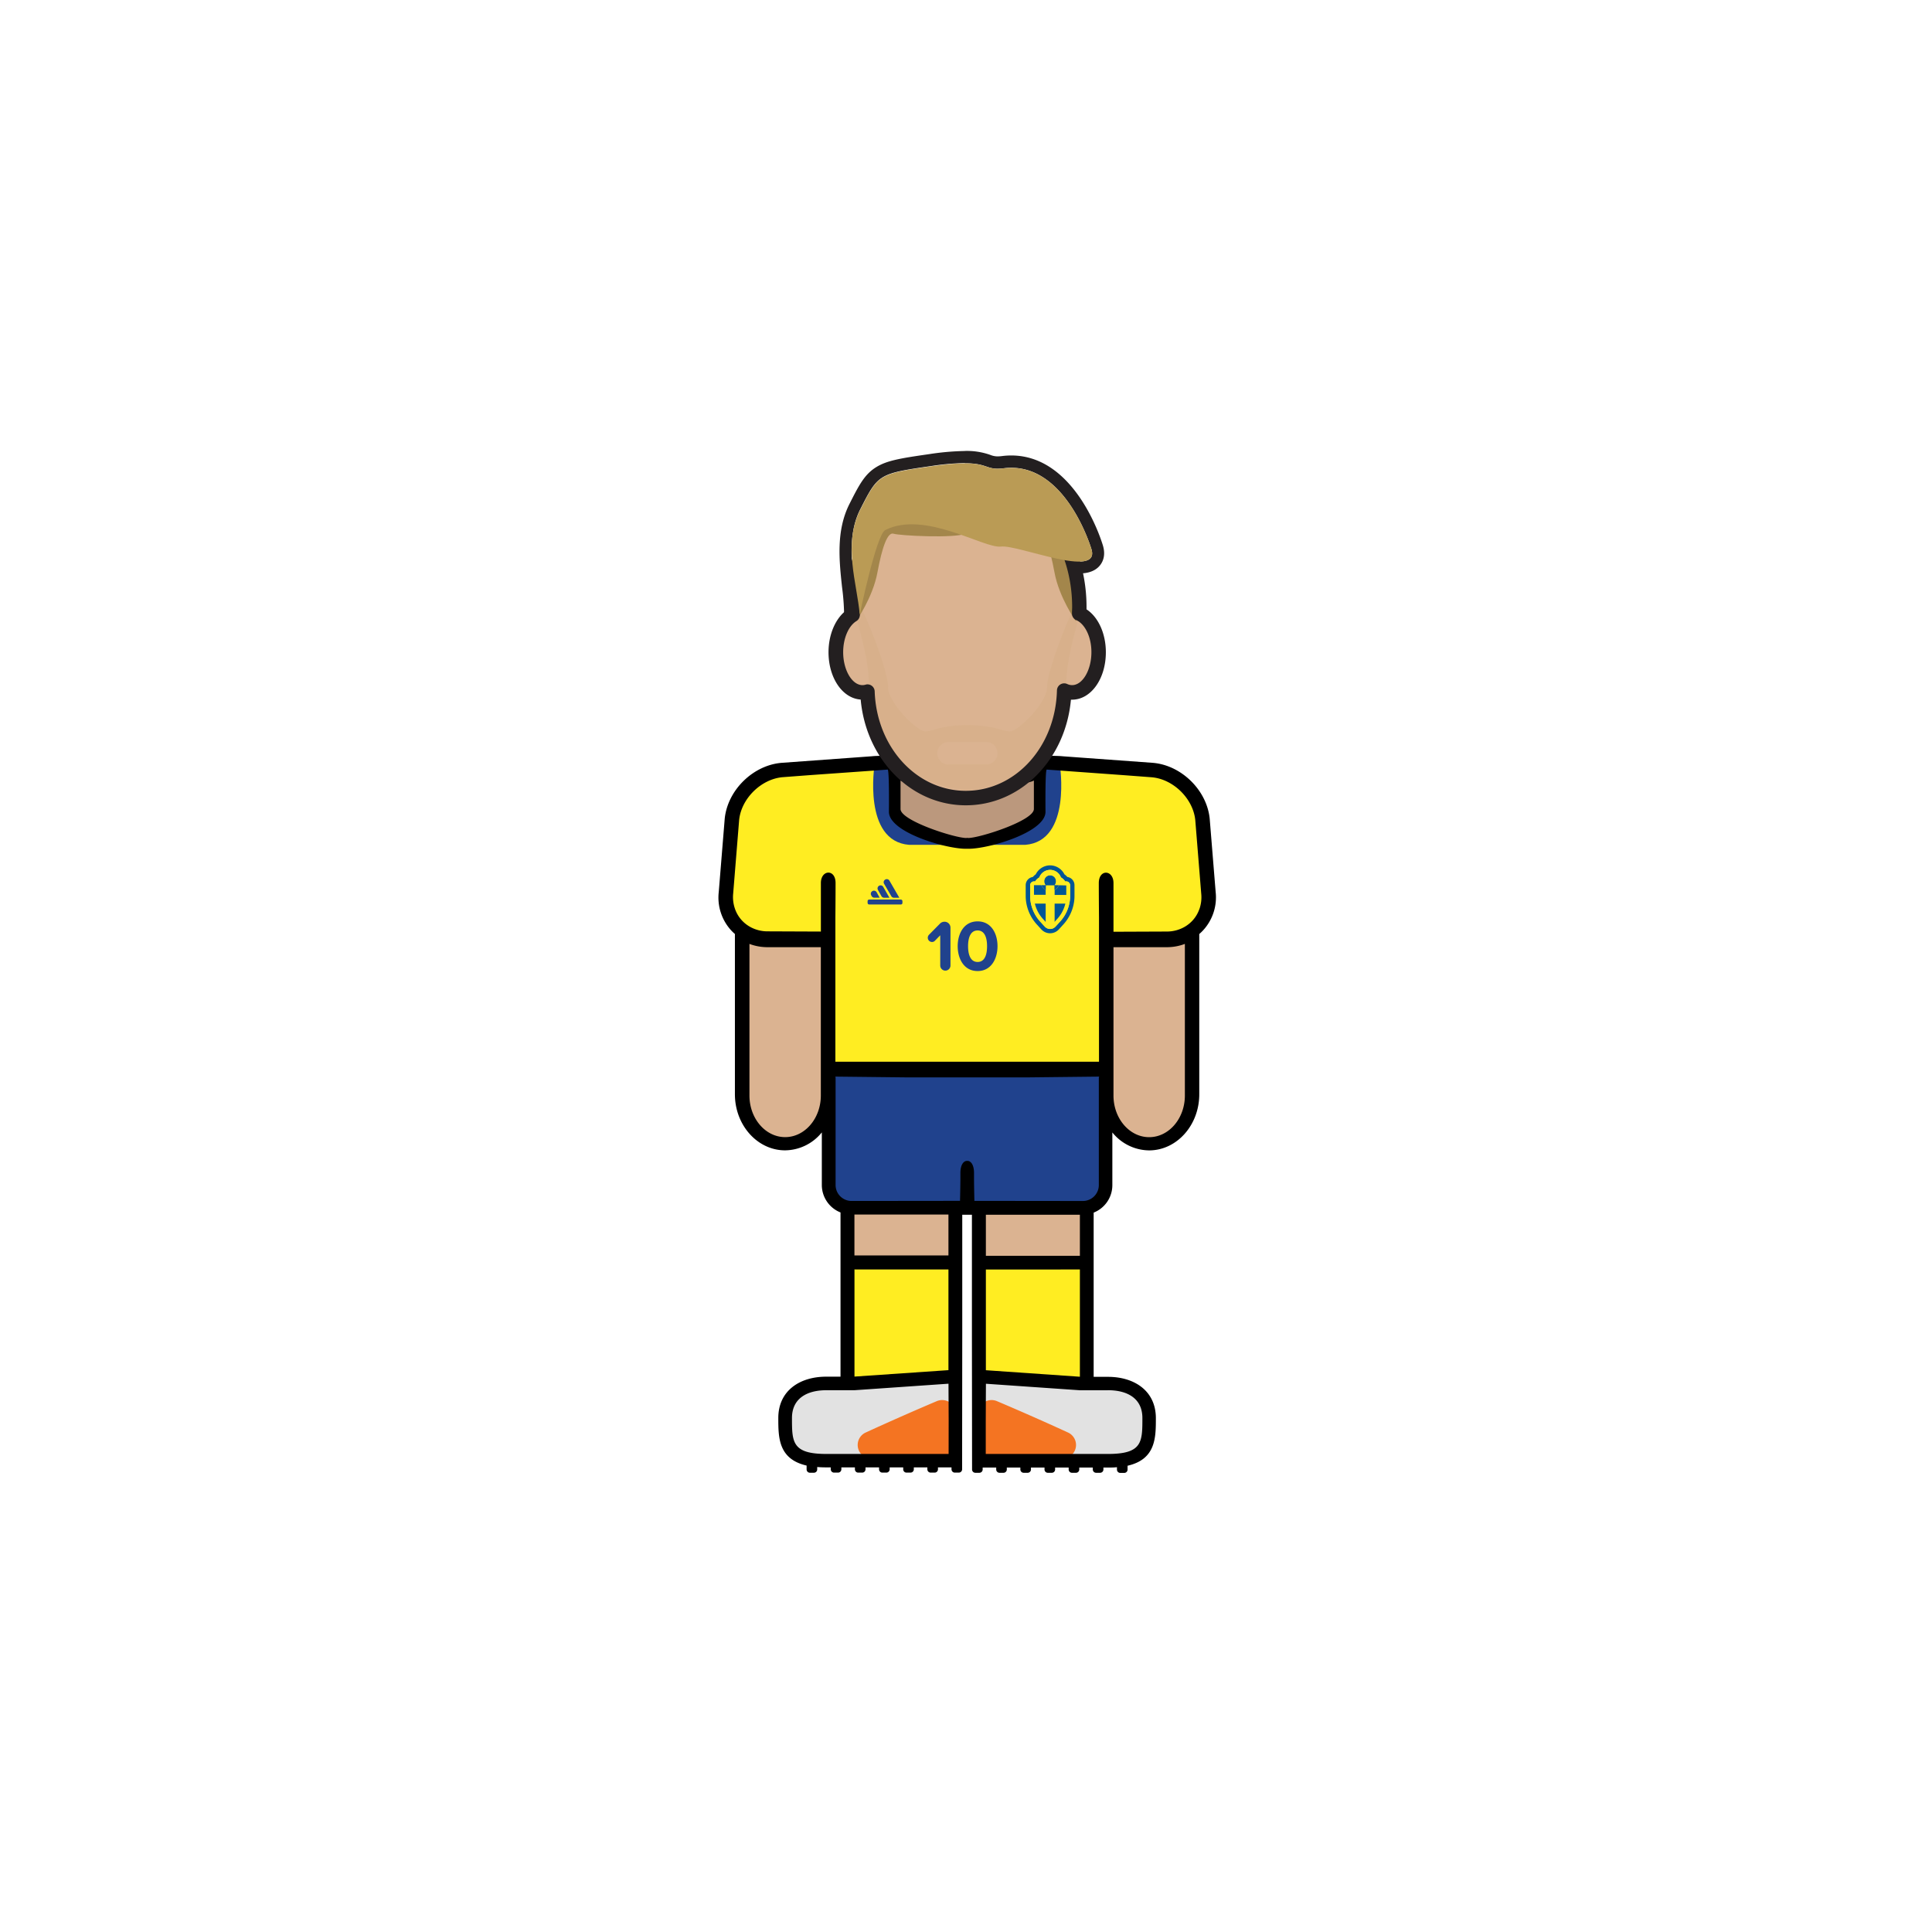 <svg id="player" xmlns="http://www.w3.org/2000/svg" viewBox="0 0 800 800"><defs><style>.cls-1{fill:#dbb391}.cls-2{fill:#e2e2e2}.cls-4{fill:#ffed22}.cls-5{fill:#20428d}.cls-6{fill:#005696}.cls-9{fill:#231f20}</style></defs><g id="skin"><path id="arm-left" class="cls-1" d="M306.43 383h36.78v72.38a18.39 18.39 0 01-18.39 18.39 18.39 18.39 0 01-18.39-18.39V383z"/><path id="arm-right" class="cls-1" d="M457.69 383h36.78v72.38a18.39 18.39 0 01-18.39 18.39 18.39 18.39 0 01-18.39-18.39V383z"/><path id="leg-left" class="cls-1" d="M350.38 492.97h45.67v45.67h-45.67z"/><path id="leg-right" class="cls-1" d="M405.28 492.97h45.67v45.67h-45.67z"/></g><g id="boots"><path id="left" class="cls-2" d="M395.83 570.99H373l-22.83 1.98h-12.5l-7.5 2.52-5.25 8.5v9.83l1.91 4.17 3.84 4.06 6.33 1.94h58.83v-33z"/><path id="right" class="cls-2" d="M405.11 571.22h22.83l22.83 1.97h12.5l7.5 2.53 5.25 8.5v9.83l-1.91 4.17-3.84 4.05-6.33 1.95h-58.83v-33z"/><path d="M387.89 580.19c-7.31 3.09-18.58 8-29.45 13a5.66 5.66 0 002.39 10.8h34.83l.17-18.48a5.71 5.71 0 00-7.94-5.32zm24.93 0c7.31 3.09 18.58 8 29.45 13a5.66 5.66 0 01-2.39 10.8h-34.83l-.17-18.48a5.71 5.71 0 017.94-5.32z" fill="#f47422"/></g><g id="socks"><g id="socks-2" data-name="socks"><path id="left-2" data-name="left" class="cls-4" d="M350.38 522.95h45.67v48.04h-45.67z"/><path id="right-2" data-name="right" class="cls-4" d="M404.88 522.95h45.67v48.04h-45.67z"/></g></g><g id="shorts"><path id="shorts-2" data-name="shorts" class="cls-5" d="M342.17 443.49h116.49v47a9.95 9.95 0 01-9.95 9.95h-96.6a9.95 9.95 0 01-9.95-9.95v-47h.01z"/></g><g id="shirt"><path id="shirt-2" data-name="shirt" class="cls-4" d="M370 315.75l-48.29 2.99-11.36 6.25-6.83 10.1-3.31 40.73 5.17 7.67 7.66 4.67h29.5l.17 54h114.83v-53.5l29.34-.17 7.01-4 6.99-10.5-3.4-37.33-6.83-11.84-9.77-6.08-49.84-2.99-1 21.24-6.5 6.5-11.16 3.48-11.88 2.02-15.46-3.17-11-5.66-3.66-3.84-.38-20.57z"/><g id="crest-sweden"><path class="cls-6" d="M434.84 360.2a4.77 4.77 0 014.47 3.12 5 5 0 011.75 1.65h.46a1.59 1.59 0 011.59 1.59v4.54a14.19 14.19 0 01-.11 1.72 15.94 15.94 0 01-4.32 9.08l-.9 1-.78.84a3 3 0 01-4.33 0l-.78-.84-.9-1a15.94 15.94 0 01-4.32-9.08 14.19 14.19 0 01-.11-1.72v-4.54a1.59 1.59 0 011.59-1.59h.46a5 5 0 011.75-1.65 4.77 4.77 0 014.48-3.12m-4.16 4.8h.05-.05m8.31 0h-.05.05m.55.54l-.06-.06.06.06m.38.69a.36.36 0 000-.09.36.36 0 010 .09m-10.17-.09a.3.3 0 000 .08.3.3 0 010-.08m6.85 4.41v-3.8 3.8m-3.57 0v-3.8 3.8m6.4 7.69c.16-.27.32-.54.47-.82-.15.28-.31.55-.47.82m-.24.38l-.39.57.39-.57m-1.65 2.11l-.9 1 .9-1 .43-.48-.43.48m-2.7 2.27a1.27 1.27 0 01-.28 0 1.27 1.27 0 00.28 0h.28-.28m0-24.67a6.65 6.65 0 00-5.95 3.71 6.36 6.36 0 00-1.22 1.1 3.43 3.43 0 00-2.95 3.39v4.54a15.91 15.91 0 00.12 1.94 17.79 17.79 0 004.8 10.12l.9 1 .78.84a4.89 4.89 0 007 0l.78-.84.9-1a17.73 17.73 0 004.8-10.12 15.91 15.91 0 00.12-1.94v-4.54a3.43 3.43 0 00-2.95-3.39 6.36 6.36 0 00-1.22-1.1 6.65 6.65 0 00-5.94-3.71z"/><g id="crest-sweden-2" data-name="crest-sweden"><path class="cls-4" d="M434.84 361.79a3.2 3.2 0 013.14 2.66 3.46 3.46 0 012.1 2.11h1.44v4.54a13.25 13.25 0 01-.09 1.54 14.44 14.44 0 01-3.91 8.18l-.9 1-.78.83a1.41 1.41 0 01-2 0l-.78-.83-.9-1a14.44 14.44 0 01-3.91-8.18 13.25 13.25 0 01-.09-1.54v-4.54h1.44a3.46 3.46 0 012.1-2.11 3.2 3.2 0 013.15-2.66m0-1.59a4.77 4.77 0 00-4.48 3.12 5 5 0 00-1.75 1.65h-.46a1.59 1.59 0 00-1.59 1.59v4.54a14.19 14.19 0 00.11 1.72 15.94 15.94 0 004.32 9.08l.9 1 .78.84a3 3 0 004.33 0l.78-.84.9-1a15.94 15.94 0 004.32-9.08 14.19 14.19 0 00.11-1.72v-4.54a1.59 1.59 0 00-1.59-1.59h-.46a5 5 0 00-1.75-1.65 4.77 4.77 0 00-4.47-3.12z"/><path class="cls-4" d="M440.08 366.56h-10.49a3.43 3.43 0 013.23-2.3h4a3.43 3.43 0 013.23 2.3z"/><circle class="cls-6" cx="434.84" cy="364.98" r="2.55"/><path d="M437.22 365a2.39 2.39 0 10-4.77 0 2.33 2.33 0 00.6 1.58h3.57a2.33 2.33 0 00.6-1.58z" fill="none"/><path class="cls-6" d="M428.24 372.64a14.44 14.44 0 003.91 8.18l.9 1v-9.14zm4.81-4.12a4 4 0 01-1.85-2h-3.05v4h4.9zm3.57 13.26l.9-1a14.44 14.44 0 003.91-8.18h-4.81zm1.85-15.22a4 4 0 01-1.85 2v2.08h4.9v-4z"/><path class="cls-4" d="M436.62 370.6v-4h-3.57v4h-4.9v.5c0 .51 0 2.56.09 3.07h4.81v7.61l.78.83a1.43 1.43 0 002 0l.78-.83v-7.61h4.81c.06-.51.09-2.56.09-3.07v-.5zm-3.57-4.04a2.33 2.33 0 01-.6-1.58 2.39 2.39 0 114.77 0 2.33 2.33 0 01-.6 1.58h1.85a3.79 3.79 0 00.33-1.58 4 4 0 10-7.93 0 3.79 3.79 0 00.33 1.58z"/><path class="cls-6" d="M433.05 368.52v-2h-1.85a4 4 0 001.85 2zm3.57 0a4 4 0 001.85-2h-1.85z"/></g></g><path class="cls-5" d="M362.15 316.59s-5.07 31.71 14.31 33.24H391l-9.7-5.38-12.37-8.13-.38-20.57zm76.7 0s5.07 31.71-14.31 33.24H410l9.7-5.38 12.37-8.13.38-20.57z"/><g id="brand-adidas"><g id="adidas"><rect id="bottom" class="cls-5" x="359.25" y="372.49" width="14.43" height="2.04" rx=".62" ry=".62"/><path class="cls-5" d="M366.54 364.22a1.26 1.26 0 00-.46 1.73l3 5.15a1.25 1.25 0 001.09.63h2.22l-4.08-7.05a1.27 1.27 0 00-1.77-.46zm-2.54 2.56a1.27 1.27 0 00-.46 1.72l1.45 2.58a1.27 1.27 0 001.11.65h2.2l-2.56-4.48a1.26 1.26 0 00-1.74-.47zm-2.78 2.22a1.26 1.26 0 00-.47 1.71l.19.36a1.28 1.28 0 001.11.65h2.2l-1.25-2.25a1.26 1.26 0 00-1.78-.47z"/></g></g><path class="cls-5" d="M391.42 401.91a2.12 2.12 0 01-2.09-2.09v-12.54l-2.24 2.3a1.61 1.61 0 01-1.16.48 1.78 1.78 0 01-1.76-1.76 1.81 1.81 0 01.53-1.26l4.6-4.66a2.59 2.59 0 011.79-.71 2.45 2.45 0 012.48 2.42v15.73a2.12 2.12 0 01-2.15 2.09zm13.39.18c-5.71 0-8.25-5.16-8.25-10.3s2.54-10.27 8.25-10.27 8.24 5.13 8.24 10.27-2.57 10.3-8.24 10.3zm0-16.81c-2.87 0-3.95 2.84-3.95 6.51s1.08 6.54 3.95 6.54 3.91-2.87 3.91-6.54-1.08-6.51-3.91-6.51z" id="number-10"/></g><path id="neck" fill="#bb987d" d="M428.13 341.21l-27.59 8.62-28.6-9.62-1.92-23.62h61.04l-2.93 24.62z"/><path d="M503.38 369.38L500.91 339c-1.19-11.87-11.83-22.25-23.72-23.14l-37.14-2.7c-4.07-.45-20.52-.09-39.55.53-19-.62-35.48-1-39.55-.53l-37.14 2.7c-11.89.89-22.53 11.27-23.72 23.14l-2.47 30.36a20.14 20.14 0 005 15.74 18.65 18.65 0 001.69 1.64v66.36c0 12.81 9.32 23.23 20.78 23.23a19.8 19.8 0 0015.21-7.43v21.79a12.24 12.24 0 007.74 11.36v68h-5.93c-10.93 0-19.83 5.8-19.83 17.11 0 8.06 0 17 11.72 19.7v1.6a1.37 1.37 0 001.38 1.37h1.63a1.37 1.37 0 001.38-1.37v-1q1.72.15 3.72.15H344v.8a1.37 1.37 0 001.38 1.37h1.63a1.37 1.37 0 001.38-1.37v-.8H354v.8a1.37 1.37 0 001.38 1.37h1.63a1.37 1.37 0 001.38-1.37v-.8H364v.8a1.37 1.37 0 001.38 1.37h1.63a1.37 1.37 0 001.38-1.37v-.8H374v.8a1.37 1.37 0 001.38 1.37h1.63a1.37 1.37 0 001.38-1.37v-.8H384v.8a1.37 1.37 0 001.38 1.37h1.63a1.37 1.37 0 001.38-1.37v-.8H394v.8a1.37 1.37 0 001.38 1.37h1.63a1.37 1.37 0 001.38-1.37v-.81l.06-55.46V503h4v49.21l.06 54.67v1.6a1.37 1.37 0 001.38 1.37h1.63a1.37 1.37 0 001.38-1.37v-.8h5.61v.8a1.37 1.37 0 001.38 1.37h1.63a1.37 1.37 0 001.38-1.37v-.8h5.61v.8a1.37 1.37 0 001.38 1.37h1.63a1.37 1.37 0 001.38-1.37v-.8h5.61v.8a1.37 1.37 0 001.38 1.37h1.63a1.37 1.37 0 001.38-1.37v-.8h5.61v.8a1.37 1.37 0 001.38 1.37h1.63a1.37 1.37 0 001.38-1.37v-.8h5.61v.8a1.37 1.37 0 001.38 1.37h1.63a1.37 1.37 0 001.38-1.37v-.8h1.89c1.33 0 2.56 0 3.72-.15v1a1.37 1.37 0 001.38 1.37h1.63a1.37 1.37 0 001.38-1.37v-1.6c11.71-2.68 11.72-11.64 11.72-19.7 0-11.31-8.9-17.11-19.83-17.11h-5.93v-68a12.24 12.24 0 007.74-11.36v-21.84a19.8 19.8 0 0015.21 7.43c11.46 0 20.78-10.42 20.78-23.23v-66.36a18.65 18.65 0 001.69-1.64 20.14 20.14 0 005.1-15.74zM372.89 323.2c3.46 1.85 15.64 2.08 27.61 1.8 12 .28 24.15.05 27.61-1.8V335c0 4.81-22.42 12-27.23 12l-.38-.07-.38.07c-4.81 0-27.23-7.18-27.23-12zm-33 75.43v55c0 9.5-6.63 17.23-14.78 17.23s-14.78-7.73-14.78-17.23v-62.78a21.07 21.07 0 007.47 1.36h22.09zm52.91 203.42h-50.65c-14.21 0-14.21-5-14.21-14.89 0-8.22 6.37-11.5 14.21-11.5h11.67l38.93-2.7.07 15.37zm-38.74-76.4h38.67v41.7L354.08 570h-.26v-44.4zm-.26-5.74v-17h38.93v16.93h-38.91zm104.77 55.75h.26c7.84 0 14.21 3.28 14.21 11.5 0 9.91 0 14.89-14.21 14.89h-50.65v-13.7l.07-15.37 38.93 2.7h11.41zm-11.67-50h.26v44.4h-.26l-38.67-2.68v-41.7zm-38.67-5.74V503h38.93v17h-38.91zm46.84-73.78H455v44.58a6.6 6.6 0 01-6.58 6.58h-1.26l-43.68-.05s-.11-3.72-.16-8.75v-2.8c0-3.52-1.41-5.09-2.82-5-1.41-.08-2.82 1.49-2.82 5v2.79c-.05 5-.16 8.75-.16 8.75l-43.68.05h-1.26a6.6 6.6 0 01-6.58-6.58v-44.58h-.07v-.33l30.25.33h48.68l30.25-.33zm35.56 7.51c0 9.5-6.63 17.23-14.78 17.23s-14.78-7.73-14.78-17.23v-61.44h22.09a21.07 21.07 0 007.47-1.36zm6-77.21a13.55 13.55 0 01-2.76 4.66 13.85 13.85 0 01-3.24 2.63 14.72 14.72 0 01-7.47 2l-22.09.09v-20.15c0-5.56-6.08-5.93-6.08 0s.08 14.37.08 14.37v59.59H345.91V380s.08-8.45.08-14.37-6.08-5.54-6.08 0v20.11l-22.09-.09a14.72 14.72 0 01-7.47-2 13.85 13.85 0 01-3.24-2.63 13.55 13.55 0 01-2.76-4.66 14.79 14.79 0 01-.75-6.46l2.46-30.35c.9-8.95 9.23-17.08 18.2-17.75l11.12-.84 32.21-2.29c.68.55.49 17.49.49 17.49 0 8.43 23.34 15.29 31.77 15.29h1.3c8.43 0 31.77-6.86 31.77-15.29 0 0-.19-16.94.49-17.49l32.21 2.33 11.12.84c9 .67 17.3 8.8 18.2 17.75L497.4 370a14.79 14.79 0 01-.75 6.43z" id="border"/><g id="head"><path class="cls-9" d="M399.52 191.82c8.49 0 8.86 2.25 13.56 2.25a20.93 20.93 0 002.53-.18 24.45 24.45 0 013.15-.2c21.55 0 31.67 28.81 33.17 33.69 1.17 3.83-1.2 5.14-5.25 5.14-8.86 0-25.8-6.27-31.53-6.27a5.14 5.14 0 00-.71 0 5.79 5.79 0 01-.61 0c-6.11 0-22.06-9.25-36.34-9.25a23.94 23.94 0 00-10.95 2.38c-3.72 1.87-12 37.74-12 37.74.59-13.81-5.66-31.79 1.69-46.26s7.58-14.75 29.21-17.86a102.48 102.48 0 0114.08-1.25m0-5a107.33 107.33 0 00-14.79 1.3c-11.6 1.67-17.38 2.59-21.87 5.36-4.91 3-7.23 7.6-11.08 15.19-5.63 11.08-4.29 23.52-3.11 34.5a95.94 95.94 0 01.87 13.81 5 5 0 009.87 1.34c3.27-14.15 7.95-30.93 10.15-34.77a19.58 19.58 0 017.93-1.48c7.74 0 16.46 3.19 23.46 5.75 5.35 2 9.58 3.5 12.88 3.5a9.7 9.7 0 001.23-.07h.09c1.91 0 6.94 1.31 11.38 2.47 6.84 1.78 14.6 3.8 20.15 3.8 1.57 0 6.36 0 9-3.62 1.11-1.5 2.18-4.1 1-8s-12.14-37.23-37.95-37.23a30.06 30.06 0 00-3.77.24 16 16 0 01-1.91.14 8.17 8.17 0 01-3-.62 29 29 0 00-10.53-1.63z"/><path id="skin-2" data-name="skin" class="cls-1" d="M446.88 254.05c0-.91.08-1.81.08-2.73 0-30.51-21.06-55.25-47-55.25s-47 24.74-47 55.25c0 1.11 0 2.22.1 3.31-4.05 2.46-6.91 8.44-6.91 15.43 0 9.19 4.93 16.64 11 16.64a7.48 7.48 0 002.1-.32c.82 24.5 18.73 44.08 40.73 44.08S440 310.65 440.66 286a7.65 7.65 0 003.25.74c6.09 0 11-7.45 11-16.64.02-7.67-3.39-14.1-8.03-16.05z"/><path d="M447.69 248.32c-1.18-4.08-14.31 29.22-14.07 35.88s-12.09 18.66-15.42 18.66-5.85-2.44-17.62-2.62c-11.78.18-14.13 2.62-17.46 2.62s-15.66-12-15.43-18.66-12.88-40-14.07-35.88 5.85 19.23 6.22 35.06 10.82 29.36 10.82 29.36c8.85 12.89 30 14.72 30 14.72s21.14-1.83 30-14.72c0 0 10.43-13.52 10.81-29.36s7.41-30.97 6.22-35.06zm-39.31 68.26h-15.61a4.67 4.67 0 010-9.34h15.61a4.67 4.67 0 010 9.34z" opacity=".1" fill="#ba9b55"/><path d="M440.75 223.57c-7.94-20.34-33-26-40-27.22v-.28l-.91.13-.92-.13v.28c-6.91 1.21-31.79 6.89-39.72 27.22-9.24 23.69-5.85 23.5-4.71 33.62 0 0 6.9-9.69 8.83-20.13s4.19-16.87 6.68-16.06 25.31 2 30-.06c4.67 2.07 27.46.87 30 .06s4.71 5.63 6.65 16.07 8.83 20.13 8.83 20.13c1.12-10.13 4.52-9.94-4.73-33.63z" fill="#a3864b"/><path class="cls-9" d="M399.92 333.46c-22.68 0-41.28-19-43.53-43.79-7.52-.49-13.32-8.93-13.32-19.61 0-7 2.64-13.45 6.84-16.92v-1.82c0-32.12 22.45-58.25 50-58.25s50 26.13 50 58.25v1c4.85 3.18 8 10 8 17.76 0 11-6.16 19.64-14 19.64h-.46c-2.25 24.79-20.78 43.74-43.53 43.74zm-40.73-50.08a3 3 0 013 2.9c.77 23.09 17.34 41.18 37.73 41.18 20.58 0 37.15-18.26 37.74-41.58a3 3 0 014.27-2.64 4.73 4.73 0 002 .46c4.35 0 8-6.25 8-13.64 0-7-3.13-11.94-6.22-13.25a3 3 0 01-1.83-2.89v-.18c0-.8.07-1.6.07-2.42 0-28.81-19.76-52.25-44-52.25s-44 23.44-44 52.25c0 .92 0 1.89.09 3.16a3 3 0 01-1.43 2.71c-3.27 2-5.47 7.16-5.47 12.87 0 7.39 3.67 13.64 8 13.64a4.69 4.69 0 001.25-.19 2.74 2.74 0 01.8-.13z"/><path d="M356 254.48s6.85-33.16 10.57-35c16.37-8.26 40.85 7.72 47.9 6.84s41.33 13.66 37.49 1.09c-1.57-5.11-12.59-36.49-36.32-33.49-9.73 1.23-4.69-4.48-30.17-.82-21.63 3.11-21.86 3.39-29.21 17.86s-1.36 30.73-.26 43.52z" fill="#ba9b55"/></g></svg>